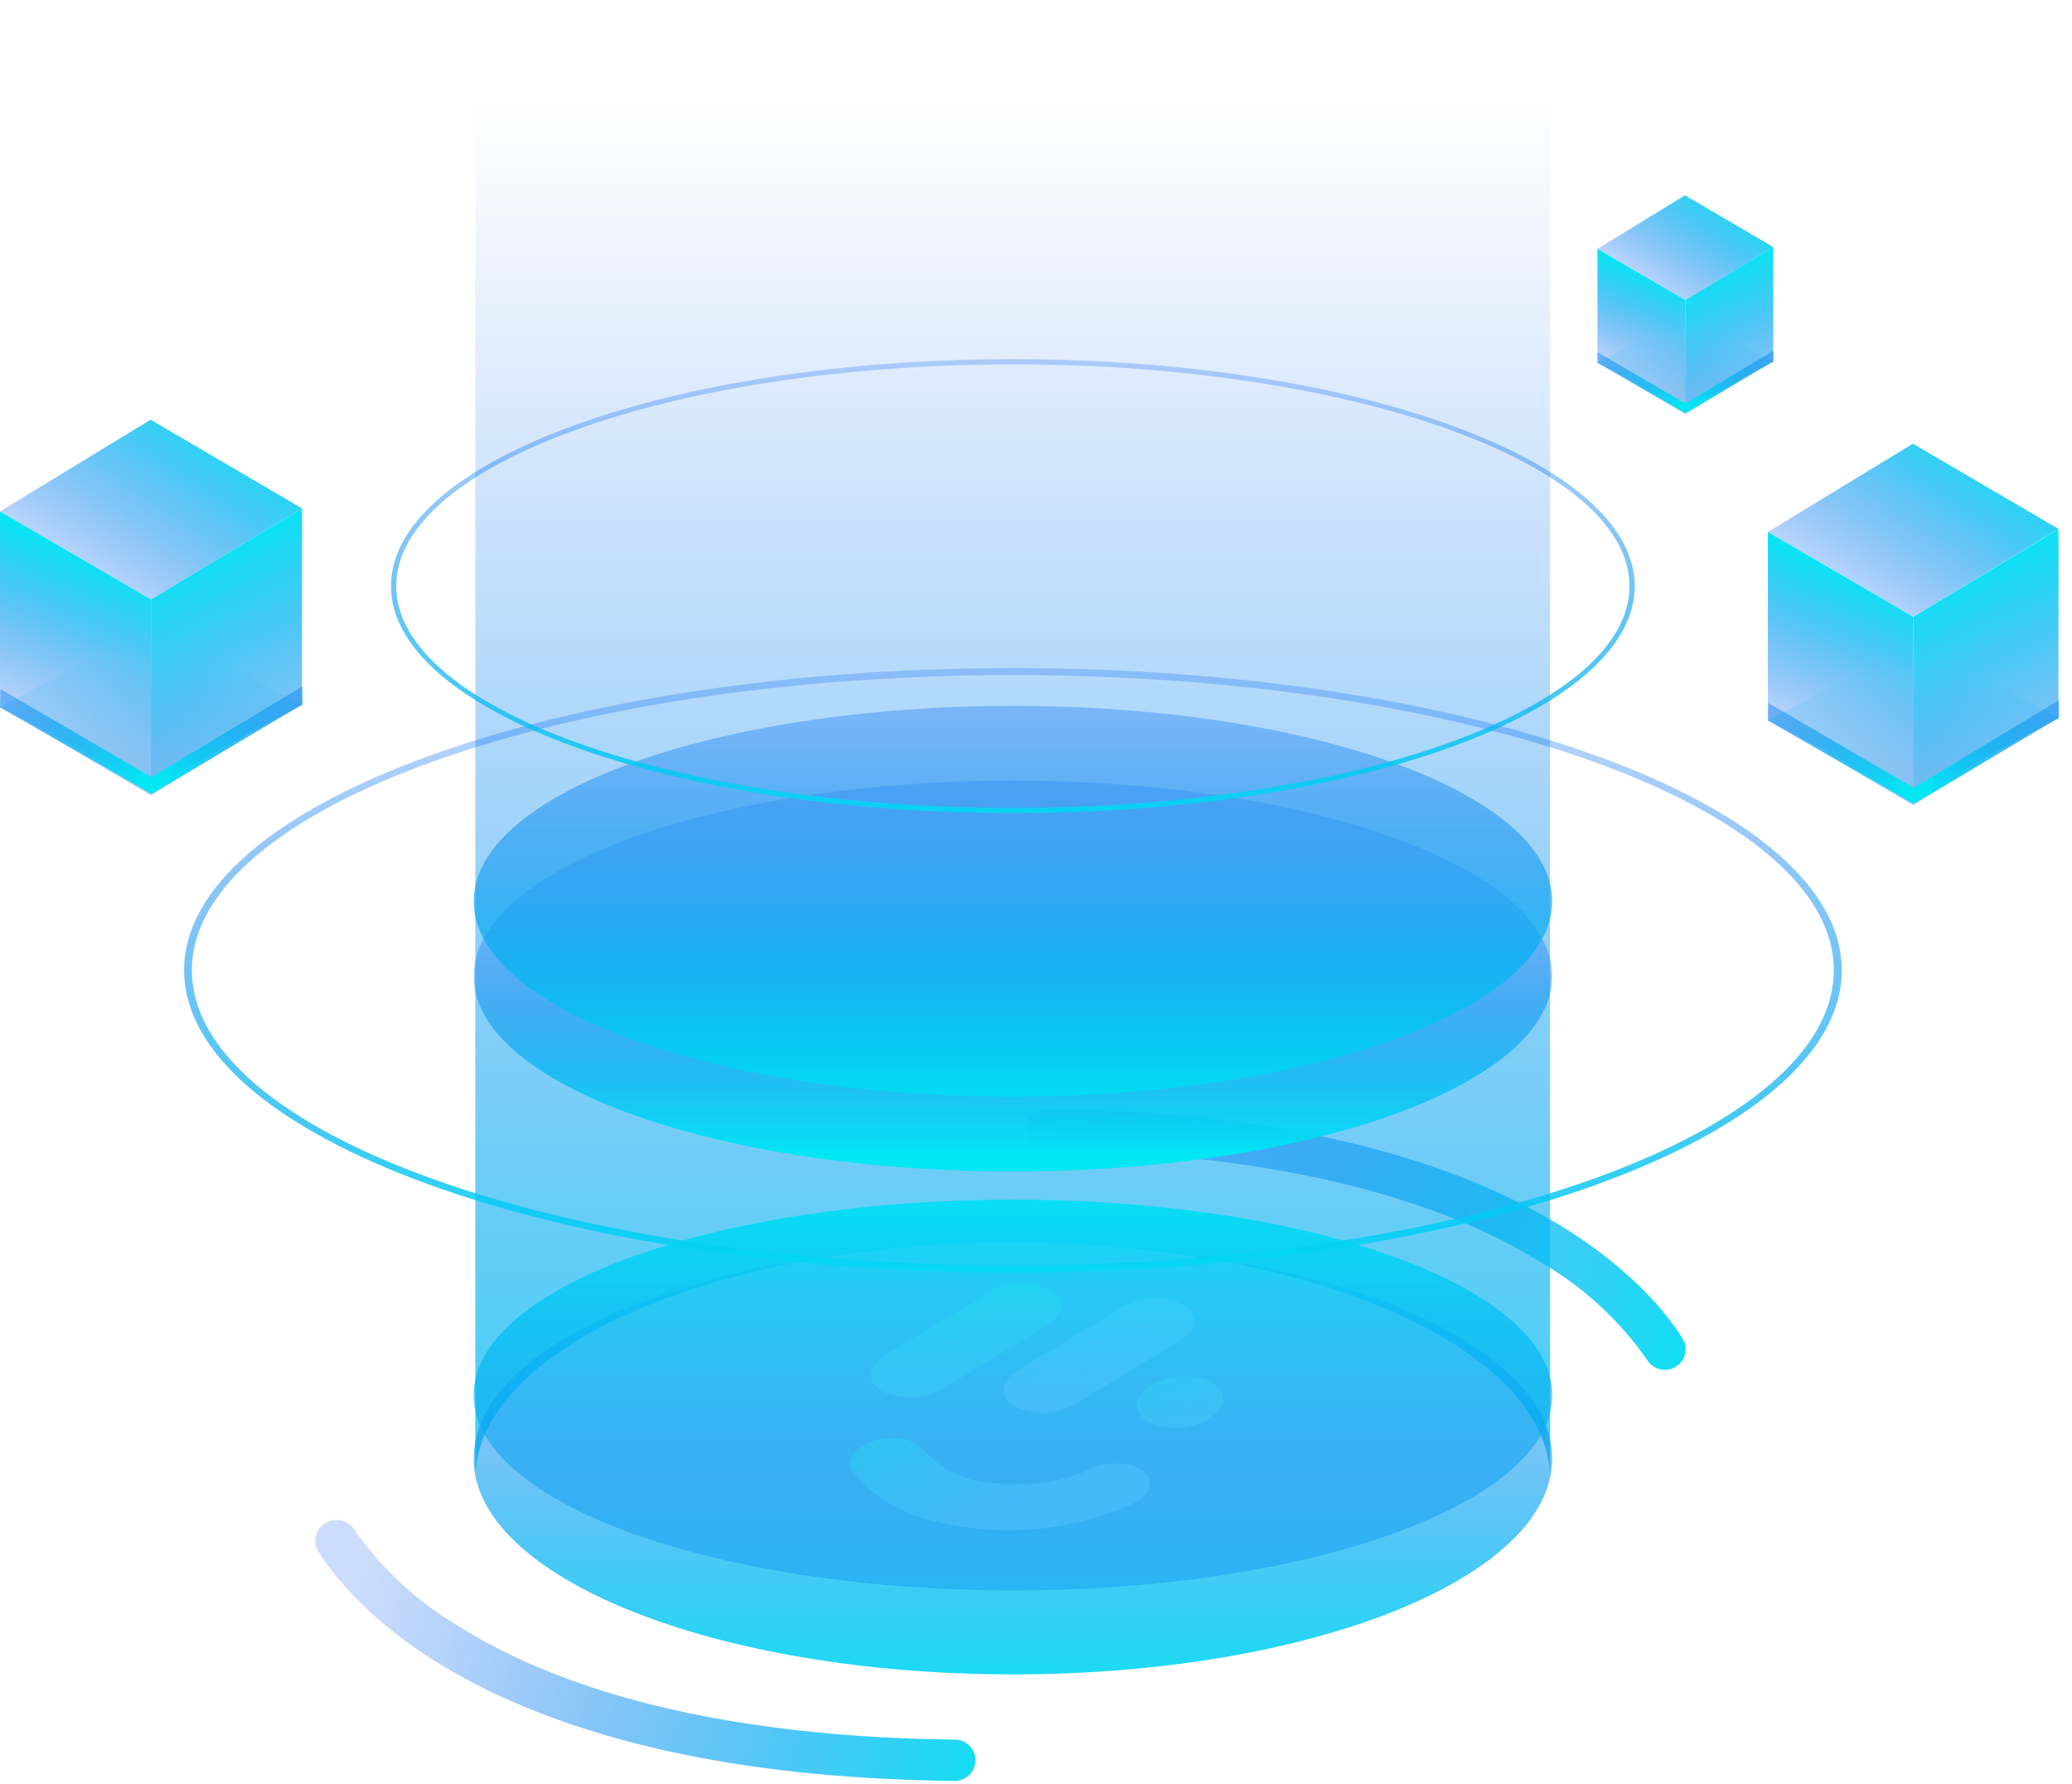 <svg width="115" height="99" viewBox="0 0 115 99" fill="none" xmlns="http://www.w3.org/2000/svg">
<path d="M26.38 0.69V82.07C26.38 74.82 39.73 68.95 56.21 68.95C72.69 68.95 86.03 74.82 86.03 82.07V0.69H26.38Z" fill="url(#paint0_linear_1413_58099)"/>
<path d="M0 28.38L8.36 23.29L16.76 28.21L8.38 33.26L0 28.38Z" fill="url(#paint1_linear_1413_58099)"/>
<path d="M8.38 33.26V43.66L16.76 39.12V28.21L8.38 33.26Z" fill="url(#paint2_linear_1413_58099)"/>
<path d="M0 28.38V39.25L8.38 43.66V33.26L0 28.38Z" fill="url(#paint3_linear_1413_58099)"/>
<path d="M0 39.24L8.36 34.8L16.76 39.07L8.38 44.12L0 39.24Z" fill="url(#paint4_linear_1413_58099)"/>
<path d="M0.03 38.24L0 39.25L8.41 44.04V43.12L0.03 38.24Z" fill="url(#paint5_linear_1413_58099)"/>
<path d="M16.78 38.09L16.8 39.09L8.41 44.04V43.12L16.78 38.09Z" fill="url(#paint6_linear_1413_58099)"/>
<path d="M88.66 13.81L93.52 10.84L98.42 13.71L93.54 16.65L88.66 13.81Z" fill="url(#paint7_linear_1413_58099)"/>
<path d="M93.54 16.65V22.7L98.42 20.06V13.71L93.54 16.65Z" fill="url(#paint8_linear_1413_58099)"/>
<path d="M88.66 13.81V20.13L93.54 22.7V16.65L88.66 13.81Z" fill="url(#paint9_linear_1413_58099)"/>
<path d="M88.66 20.13L93.52 17.55L98.42 20.04L93.54 22.97L88.66 20.13Z" fill="url(#paint10_linear_1413_58099)"/>
<path d="M88.67 19.55L88.66 20.13L93.55 22.92V22.39L88.67 19.55Z" fill="url(#paint11_linear_1413_58099)"/>
<path d="M98.42 19.46L98.44 20.05L93.55 22.92V22.39L98.42 19.46Z" fill="url(#paint12_linear_1413_58099)"/>
<path d="M98.12 29.52L106.17 24.62L114.25 29.35L106.19 34.21L98.12 29.52Z" fill="url(#paint13_linear_1413_58099)"/>
<path d="M106.19 34.22V44.22L114.25 39.85V29.36L106.19 34.22Z" fill="url(#paint14_linear_1413_58099)"/>
<path d="M98.12 29.52V39.98L106.19 44.22V34.22L98.12 29.52Z" fill="url(#paint15_linear_1413_58099)"/>
<path d="M98.12 39.97L106.17 35.7L114.25 39.81L106.19 44.67L98.12 39.97Z" fill="url(#paint16_linear_1413_58099)"/>
<path d="M98.15 39.01L98.12 39.98L106.21 44.59V43.71L98.15 39.01Z" fill="url(#paint17_linear_1413_58099)"/>
<path d="M114.27 38.86L114.29 39.83L106.21 44.59V43.71L114.27 38.86Z" fill="url(#paint18_linear_1413_58099)"/>
<path d="M58.12 61.54C83.12 61.81 91.24 70.9 93.37 74.24C93.462 74.381 93.521 74.541 93.544 74.708C93.567 74.875 93.552 75.044 93.502 75.205C93.451 75.366 93.365 75.513 93.251 75.637C93.136 75.76 92.996 75.857 92.84 75.92L91.91 76.3L92.97 75.87L92.84 75.92C92.593 76.024 92.318 76.038 92.062 75.959C91.806 75.881 91.585 75.715 91.44 75.49C89.917 73.296 87.934 71.46 85.63 70.11C77.63 65.11 66.47 63.92 58.09 63.83C57.791 63.825 57.506 63.702 57.297 63.489C57.087 63.276 56.97 62.989 56.97 62.69C56.968 62.538 56.997 62.388 57.055 62.248C57.112 62.108 57.197 61.981 57.304 61.874C57.411 61.767 57.538 61.682 57.678 61.625C57.818 61.567 57.968 61.538 58.12 61.54Z" fill="url(#paint19_linear_1413_58099)"/>
<path d="M56.22 92.91C72.75 92.91 86.15 87.546 86.15 80.93C86.15 74.314 72.75 68.95 56.22 68.95C39.69 68.95 26.29 74.314 26.29 80.93C26.29 87.546 39.69 92.91 56.22 92.91Z" fill="url(#paint20_linear_1413_58099)"/>
<path d="M56.22 88.25C72.75 88.25 86.15 83.397 86.15 77.41C86.15 71.423 72.75 66.57 56.22 66.57C39.69 66.57 26.29 71.423 26.29 77.41C26.29 83.397 39.69 88.25 56.22 88.25Z" fill="url(#paint21_linear_1413_58099)"/>
<path d="M56.22 65C72.75 65 86.15 60.147 86.15 54.16C86.15 48.173 72.75 43.32 56.22 43.32C39.69 43.32 26.29 48.173 26.29 54.16C26.29 60.147 39.69 65 56.22 65Z" fill="url(#paint22_linear_1413_58099)"/>
<path d="M56.22 60.85C72.75 60.85 86.15 55.997 86.15 50.01C86.15 44.023 72.75 39.17 56.22 39.17C39.69 39.17 26.29 44.023 26.29 50.01C26.29 55.997 39.69 60.85 56.22 60.85Z" fill="url(#paint23_linear_1413_58099)"/>
<path d="M56.22 70.61C30.88 70.61 10.22 63.09 10.22 53.84C10.22 44.59 30.84 37.07 56.22 37.07C81.6 37.07 102.22 44.59 102.22 53.84C102.22 63.09 81.55 70.61 56.22 70.61ZM56.22 37.46C31.09 37.46 10.65 44.81 10.65 53.84C10.65 62.87 31.09 70.22 56.22 70.22C81.35 70.22 101.78 62.87 101.78 53.84C101.78 44.81 81.38 37.46 56.22 37.46Z" fill="url(#paint24_linear_1413_58099)"/>
<path d="M56.22 45.12C37.22 45.12 21.7 39.47 21.7 32.52C21.7 25.57 37.18 19.93 56.22 19.93C75.26 19.93 90.73 25.59 90.73 32.53C90.73 39.47 75.25 45.12 56.22 45.12ZM56.22 20.22C37.34 20.22 21.99 25.74 21.99 32.52C21.99 39.3 37.38 44.83 56.22 44.83C75.06 44.83 90.44 39.31 90.44 32.52C90.44 25.73 75.09 20.22 56.22 20.22Z" fill="url(#paint25_linear_1413_58099)"/>
<path d="M52.94 98.82C27.94 98.55 19.81 89.46 17.68 86.12C17.588 85.979 17.528 85.819 17.506 85.652C17.483 85.485 17.497 85.316 17.548 85.155C17.599 84.994 17.684 84.847 17.799 84.723C17.913 84.6 18.054 84.503 18.21 84.44L19.14 84.06L18.14 84.49L18.26 84.44C18.507 84.336 18.782 84.322 19.038 84.4C19.294 84.479 19.514 84.645 19.66 84.87C21.187 87.064 23.173 88.9 25.48 90.25C33.43 95.25 44.63 96.44 53.01 96.53C53.31 96.533 53.598 96.654 53.81 96.868C54.021 97.081 54.14 97.369 54.14 97.67C54.14 97.825 54.109 97.979 54.048 98.122C53.987 98.265 53.898 98.394 53.786 98.501C53.673 98.609 53.541 98.692 53.395 98.747C53.25 98.802 53.095 98.827 52.94 98.82Z" fill="url(#paint26_linear_1413_58099)"/>
<g opacity="0.39">
<path d="M63.54 81.72C63.203 81.433 62.782 81.261 62.34 81.23C61.769 81.17 61.193 81.249 60.66 81.46C58.982 82.231 57.123 82.521 55.29 82.3C54.509 82.281 53.741 82.1 53.034 81.77C52.327 81.439 51.695 80.966 51.18 80.38C50.842 80.04 50.389 79.836 49.91 79.81C49.389 79.754 48.863 79.816 48.37 79.99C47.32 80.37 46.87 81.15 47.37 81.74C48.86 83.5 50.91 84.44 54.01 84.79C56.987 85.15 60.006 84.701 62.75 83.49C63.76 83.07 64.11 82.28 63.54 81.72Z" fill="url(#paint27_linear_1413_58099)"/>
<path d="M65.655 79.208C66.972 79.057 67.967 78.302 67.877 77.523C67.787 76.744 66.647 76.235 65.331 76.387C64.014 76.538 63.019 77.293 63.108 78.072C63.198 78.851 64.338 79.359 65.655 79.208Z" fill="url(#paint28_linear_1413_58099)"/>
<path d="M48.93 77.18C48.06 76.66 48.15 75.75 49.139 75.18L54.96 71.69C55.468 71.396 56.041 71.23 56.628 71.207C57.216 71.185 57.8 71.306 58.33 71.56C59.2 72.08 59.1 72.99 58.12 73.56L52.3 77.05C51.791 77.345 51.218 77.511 50.631 77.534C50.043 77.557 49.459 77.435 48.93 77.18Z" fill="url(#paint29_linear_1413_58099)"/>
<path d="M56.3 78.02C55.42 77.5 55.52 76.59 56.51 76.02L62.32 72.53C62.828 72.236 63.401 72.07 63.989 72.047C64.576 72.025 65.16 72.146 65.69 72.4C66.56 72.93 66.47 73.83 65.48 74.4L59.66 77.93C59.15 78.219 58.577 78.378 57.991 78.394C57.405 78.41 56.824 78.281 56.3 78.02Z" fill="url(#paint30_linear_1413_58099)"/>
</g>
<defs>
<linearGradient id="paint0_linear_1413_58099" x1="56.22" y1="103.6" x2="56.22" y2="-7.78" gradientUnits="userSpaceOnUse">
<stop stop-color="#03E6F4"/>
<stop offset="0.18" stop-color="#02C4F3" stop-opacity="0.77"/>
<stop offset="0.53" stop-color="#0189F0" stop-opacity="0.36"/>
<stop offset="0.77" stop-color="#0064EF" stop-opacity="0.1"/>
<stop offset="0.88" stop-color="#0055EE" stop-opacity="0"/>
</linearGradient>
<linearGradient id="paint1_linear_1413_58099" x1="12.31" y1="22.4" x2="4.85" y2="33.59" gradientUnits="userSpaceOnUse">
<stop stop-color="#03E6F4"/>
<stop offset="0.11" stop-color="#03D5F3" stop-opacity="0.9"/>
<stop offset="0.55" stop-color="#0191F0" stop-opacity="0.53"/>
<stop offset="0.86" stop-color="#0066EF" stop-opacity="0.29"/>
<stop offset="1" stop-color="#0055EE" stop-opacity="0.2"/>
</linearGradient>
<linearGradient id="paint2_linear_1413_58099" x1="9.8" y1="29.83" x2="17.65" y2="47.12" gradientUnits="userSpaceOnUse">
<stop offset="0.05" stop-color="#03E6F4"/>
<stop offset="0.15" stop-color="#03D5F3" stop-opacity="0.9"/>
<stop offset="0.57" stop-color="#0191F0" stop-opacity="0.53"/>
<stop offset="0.86" stop-color="#0066EF" stop-opacity="0.29"/>
<stop offset="1" stop-color="#0055EE" stop-opacity="0.2"/>
</linearGradient>
<linearGradient id="paint3_linear_1413_58099" x1="6.96" y1="29.75" x2="1.99" y2="41.02" gradientUnits="userSpaceOnUse">
<stop offset="0.14" stop-color="#03E6F4"/>
<stop offset="0.23" stop-color="#03D5F3" stop-opacity="0.9"/>
<stop offset="0.61" stop-color="#0191F0" stop-opacity="0.53"/>
<stop offset="0.88" stop-color="#0066EF" stop-opacity="0.29"/>
<stop offset="1" stop-color="#0055EE" stop-opacity="0.2"/>
</linearGradient>
<linearGradient id="paint4_linear_1413_58099" x1="8.38" y1="46.5" x2="8.38" y2="36.45" gradientUnits="userSpaceOnUse">
<stop stop-color="#96ACEB"/>
<stop offset="0.18" stop-color="#7DAEEC" stop-opacity="0.8"/>
<stop offset="0.59" stop-color="#48B4EE" stop-opacity="0.37"/>
<stop offset="0.87" stop-color="#26B7EF" stop-opacity="0.1"/>
<stop offset="1" stop-color="#19B8EF" stop-opacity="0"/>
</linearGradient>
<linearGradient id="paint5_linear_1413_58099" x1="7.92" y1="43.11" x2="-3.42" y2="37.07" gradientUnits="userSpaceOnUse">
<stop stop-color="#03E6F4"/>
<stop offset="0.11" stop-color="#03D5F3" stop-opacity="0.9"/>
<stop offset="0.55" stop-color="#0191F0" stop-opacity="0.53"/>
<stop offset="0.86" stop-color="#0066EF" stop-opacity="0.29"/>
<stop offset="1" stop-color="#0055EE" stop-opacity="0.2"/>
</linearGradient>
<linearGradient id="paint6_linear_1413_58099" x1="8.98" y1="42.99" x2="20.39" y2="36.92" gradientUnits="userSpaceOnUse">
<stop stop-color="#03E6F4"/>
<stop offset="0.11" stop-color="#03D5F3" stop-opacity="0.9"/>
<stop offset="0.55" stop-color="#0191F0" stop-opacity="0.53"/>
<stop offset="0.86" stop-color="#0066EF" stop-opacity="0.29"/>
<stop offset="1" stop-color="#0055EE" stop-opacity="0.2"/>
</linearGradient>
<linearGradient id="paint7_linear_1413_58099" x1="95.82" y1="10.33" x2="91.48" y2="16.84" gradientUnits="userSpaceOnUse">
<stop stop-color="#03E6F4"/>
<stop offset="0.11" stop-color="#03D5F3" stop-opacity="0.9"/>
<stop offset="0.55" stop-color="#0191F0" stop-opacity="0.53"/>
<stop offset="0.86" stop-color="#0066EF" stop-opacity="0.29"/>
<stop offset="1" stop-color="#0055EE" stop-opacity="0.2"/>
</linearGradient>
<linearGradient id="paint8_linear_1413_58099" x1="94.36" y1="14.65" x2="98.93" y2="24.72" gradientUnits="userSpaceOnUse">
<stop offset="0.05" stop-color="#03E6F4"/>
<stop offset="0.15" stop-color="#03D5F3" stop-opacity="0.9"/>
<stop offset="0.57" stop-color="#0191F0" stop-opacity="0.53"/>
<stop offset="0.86" stop-color="#0066EF" stop-opacity="0.29"/>
<stop offset="1" stop-color="#0055EE" stop-opacity="0.2"/>
</linearGradient>
<linearGradient id="paint9_linear_1413_58099" x1="92.71" y1="14.61" x2="89.81" y2="21.17" gradientUnits="userSpaceOnUse">
<stop offset="0.14" stop-color="#03E6F4"/>
<stop offset="0.23" stop-color="#03D5F3" stop-opacity="0.9"/>
<stop offset="0.61" stop-color="#0191F0" stop-opacity="0.53"/>
<stop offset="0.88" stop-color="#0066EF" stop-opacity="0.29"/>
<stop offset="1" stop-color="#0055EE" stop-opacity="0.2"/>
</linearGradient>
<linearGradient id="paint10_linear_1413_58099" x1="93.54" y1="24.36" x2="93.54" y2="18.51" gradientUnits="userSpaceOnUse">
<stop stop-color="#96ACEB"/>
<stop offset="0.18" stop-color="#7DAEEC" stop-opacity="0.8"/>
<stop offset="0.59" stop-color="#48B4EE" stop-opacity="0.37"/>
<stop offset="0.87" stop-color="#26B7EF" stop-opacity="0.1"/>
<stop offset="1" stop-color="#19B8EF" stop-opacity="0"/>
</linearGradient>
<linearGradient id="paint11_linear_1413_58099" x1="93.27" y1="22.38" x2="86.67" y2="18.87" gradientUnits="userSpaceOnUse">
<stop stop-color="#03E6F4"/>
<stop offset="0.11" stop-color="#03D5F3" stop-opacity="0.9"/>
<stop offset="0.55" stop-color="#0191F0" stop-opacity="0.53"/>
<stop offset="0.86" stop-color="#0066EF" stop-opacity="0.29"/>
<stop offset="1" stop-color="#0055EE" stop-opacity="0.2"/>
</linearGradient>
<linearGradient id="paint12_linear_1413_58099" x1="93.88" y1="22.31" x2="100.52" y2="18.78" gradientUnits="userSpaceOnUse">
<stop stop-color="#03E6F4"/>
<stop offset="0.11" stop-color="#03D5F3" stop-opacity="0.9"/>
<stop offset="0.55" stop-color="#0191F0" stop-opacity="0.53"/>
<stop offset="0.86" stop-color="#0066EF" stop-opacity="0.29"/>
<stop offset="1" stop-color="#0055EE" stop-opacity="0.2"/>
</linearGradient>
<linearGradient id="paint13_linear_1413_58099" x1="109.97" y1="23.77" x2="102.79" y2="34.53" gradientUnits="userSpaceOnUse">
<stop stop-color="#03E6F4"/>
<stop offset="0.11" stop-color="#03D5F3" stop-opacity="0.9"/>
<stop offset="0.55" stop-color="#0191F0" stop-opacity="0.53"/>
<stop offset="0.86" stop-color="#0066EF" stop-opacity="0.29"/>
<stop offset="1" stop-color="#0055EE" stop-opacity="0.2"/>
</linearGradient>
<linearGradient id="paint14_linear_1413_58099" x1="107.55" y1="30.91" x2="115.11" y2="47.56" gradientUnits="userSpaceOnUse">
<stop offset="0.05" stop-color="#03E6F4"/>
<stop offset="0.15" stop-color="#03D5F3" stop-opacity="0.9"/>
<stop offset="0.57" stop-color="#0191F0" stop-opacity="0.53"/>
<stop offset="0.86" stop-color="#0066EF" stop-opacity="0.29"/>
<stop offset="1" stop-color="#0055EE" stop-opacity="0.2"/>
</linearGradient>
<linearGradient id="paint15_linear_1413_58099" x1="104.82" y1="30.84" x2="100.03" y2="41.68" gradientUnits="userSpaceOnUse">
<stop offset="0.14" stop-color="#03E6F4"/>
<stop offset="0.23" stop-color="#03D5F3" stop-opacity="0.9"/>
<stop offset="0.61" stop-color="#0191F0" stop-opacity="0.53"/>
<stop offset="0.88" stop-color="#0066EF" stop-opacity="0.29"/>
<stop offset="1" stop-color="#0055EE" stop-opacity="0.2"/>
</linearGradient>
<linearGradient id="paint16_linear_1413_58099" x1="106.19" y1="46.96" x2="106.19" y2="37.29" gradientUnits="userSpaceOnUse">
<stop stop-color="#96ACEB"/>
<stop offset="0.18" stop-color="#7DAEEC" stop-opacity="0.8"/>
<stop offset="0.59" stop-color="#48B4EE" stop-opacity="0.37"/>
<stop offset="0.87" stop-color="#26B7EF" stop-opacity="0.1"/>
<stop offset="1" stop-color="#19B8EF" stop-opacity="0"/>
</linearGradient>
<linearGradient id="paint17_linear_1413_58099" x1="105.74" y1="43.69" x2="94.83" y2="37.89" gradientUnits="userSpaceOnUse">
<stop stop-color="#03E6F4"/>
<stop offset="0.11" stop-color="#03D5F3" stop-opacity="0.9"/>
<stop offset="0.55" stop-color="#0191F0" stop-opacity="0.53"/>
<stop offset="0.86" stop-color="#0066EF" stop-opacity="0.29"/>
<stop offset="1" stop-color="#0055EE" stop-opacity="0.2"/>
</linearGradient>
<linearGradient id="paint18_linear_1413_58099" x1="106.76" y1="43.58" x2="117.74" y2="37.74" gradientUnits="userSpaceOnUse">
<stop stop-color="#03E6F4"/>
<stop offset="0.11" stop-color="#03D5F3" stop-opacity="0.9"/>
<stop offset="0.55" stop-color="#0191F0" stop-opacity="0.53"/>
<stop offset="0.86" stop-color="#0066EF" stop-opacity="0.29"/>
<stop offset="1" stop-color="#0055EE" stop-opacity="0.2"/>
</linearGradient>
<linearGradient id="paint19_linear_1413_58099" x1="96.5" y1="74.52" x2="56.08" y2="59.62" gradientUnits="userSpaceOnUse">
<stop stop-color="#03E6F4"/>
<stop offset="0.11" stop-color="#03D5F3" stop-opacity="0.9"/>
<stop offset="0.55" stop-color="#0191F0" stop-opacity="0.53"/>
<stop offset="0.86" stop-color="#0066EF" stop-opacity="0.29"/>
<stop offset="1" stop-color="#0055EE" stop-opacity="0.2"/>
</linearGradient>
<linearGradient id="paint20_linear_1413_58099" x1="56.22" y1="95.92" x2="56.22" y2="67.17" gradientUnits="userSpaceOnUse">
<stop stop-color="#03E6F4"/>
<stop offset="0.11" stop-color="#03D5F3" stop-opacity="0.9"/>
<stop offset="0.55" stop-color="#0191F0" stop-opacity="0.53"/>
<stop offset="0.86" stop-color="#0066EF" stop-opacity="0.29"/>
<stop offset="1" stop-color="#0055EE" stop-opacity="0.2"/>
</linearGradient>
<linearGradient id="paint21_linear_1413_58099" x1="56.22" y1="65.05" x2="56.22" y2="100.49" gradientUnits="userSpaceOnUse">
<stop stop-color="#03E6F4"/>
<stop offset="0.21" stop-color="#02C4F3" stop-opacity="0.77"/>
<stop offset="0.6" stop-color="#0189F0" stop-opacity="0.36"/>
<stop offset="0.87" stop-color="#0064EF" stop-opacity="0.1"/>
<stop offset="1" stop-color="#0055EE" stop-opacity="0"/>
</linearGradient>
<linearGradient id="paint22_linear_1413_58099" x1="56.22" y1="64.09" x2="56.22" y2="44.61" gradientUnits="userSpaceOnUse">
<stop stop-color="#03E6F4"/>
<stop offset="0.08" stop-color="#03D5F3" stop-opacity="0.9"/>
<stop offset="0.4" stop-color="#0191F0" stop-opacity="0.53"/>
<stop offset="0.62" stop-color="#0066EF" stop-opacity="0.29"/>
<stop offset="0.73" stop-color="#0055EE" stop-opacity="0.2"/>
</linearGradient>
<linearGradient id="paint23_linear_1413_58099" x1="56.22" y1="62.66" x2="56.22" y2="34.8" gradientUnits="userSpaceOnUse">
<stop stop-color="#03E6F4"/>
<stop offset="0.11" stop-color="#03D5F3" stop-opacity="0.9"/>
<stop offset="0.55" stop-color="#0191F0" stop-opacity="0.53"/>
<stop offset="0.86" stop-color="#0066EF" stop-opacity="0.29"/>
<stop offset="1" stop-color="#0055EE" stop-opacity="0.2"/>
</linearGradient>
<linearGradient id="paint24_linear_1413_58099" x1="56.22" y1="74.2" x2="56.22" y2="34.84" gradientUnits="userSpaceOnUse">
<stop stop-color="#03E6F4"/>
<stop offset="0.11" stop-color="#03D5F3" stop-opacity="0.9"/>
<stop offset="0.55" stop-color="#0191F0" stop-opacity="0.53"/>
<stop offset="0.86" stop-color="#0066EF" stop-opacity="0.29"/>
<stop offset="1" stop-color="#0055EE" stop-opacity="0.2"/>
</linearGradient>
<linearGradient id="paint25_linear_1413_58099" x1="56.22" y1="47.82" x2="56.22" y2="18.25" gradientUnits="userSpaceOnUse">
<stop stop-color="#03E6F4"/>
<stop offset="0.11" stop-color="#03D5F3" stop-opacity="0.9"/>
<stop offset="0.55" stop-color="#0191F0" stop-opacity="0.53"/>
<stop offset="0.86" stop-color="#0066EF" stop-opacity="0.29"/>
<stop offset="1" stop-color="#0055EE" stop-opacity="0.2"/>
</linearGradient>
<linearGradient id="paint26_linear_1413_58099" x1="56.78" y1="99.66" x2="19.96" y2="88.17" gradientUnits="userSpaceOnUse">
<stop stop-color="#03E6F4"/>
<stop offset="0.11" stop-color="#03D5F3" stop-opacity="0.9"/>
<stop offset="0.55" stop-color="#0191F0" stop-opacity="0.53"/>
<stop offset="0.86" stop-color="#0066EF" stop-opacity="0.29"/>
<stop offset="1" stop-color="#0055EE" stop-opacity="0.2"/>
</linearGradient>
<linearGradient id="paint27_linear_1413_58099" x1="50.458" y1="85.918" x2="46.614" y2="75.837" gradientUnits="userSpaceOnUse">
<stop stop-color="#5AC8FF"/>
<stop offset="1" stop-color="#00E8E4"/>
</linearGradient>
<linearGradient id="paint28_linear_1413_58099" x1="61.873" y1="82.065" x2="58.37" y2="72.834" gradientUnits="userSpaceOnUse">
<stop stop-color="#5AC8FF"/>
<stop offset="1" stop-color="#00E8E4"/>
</linearGradient>
<linearGradient id="paint29_linear_1413_58099" x1="66.313" y1="79.224" x2="64.894" y2="66.003" gradientUnits="userSpaceOnUse">
<stop stop-color="#5AC8FF"/>
<stop offset="1" stop-color="#00E8E4"/>
</linearGradient>
<linearGradient id="paint30_linear_1413_58099" x1="70.211" y1="75.834" x2="68.792" y2="62.613" gradientUnits="userSpaceOnUse">
<stop stop-color="#5AC8FF"/>
<stop offset="1" stop-color="#00E8E4"/>
</linearGradient>
</defs>
</svg>
